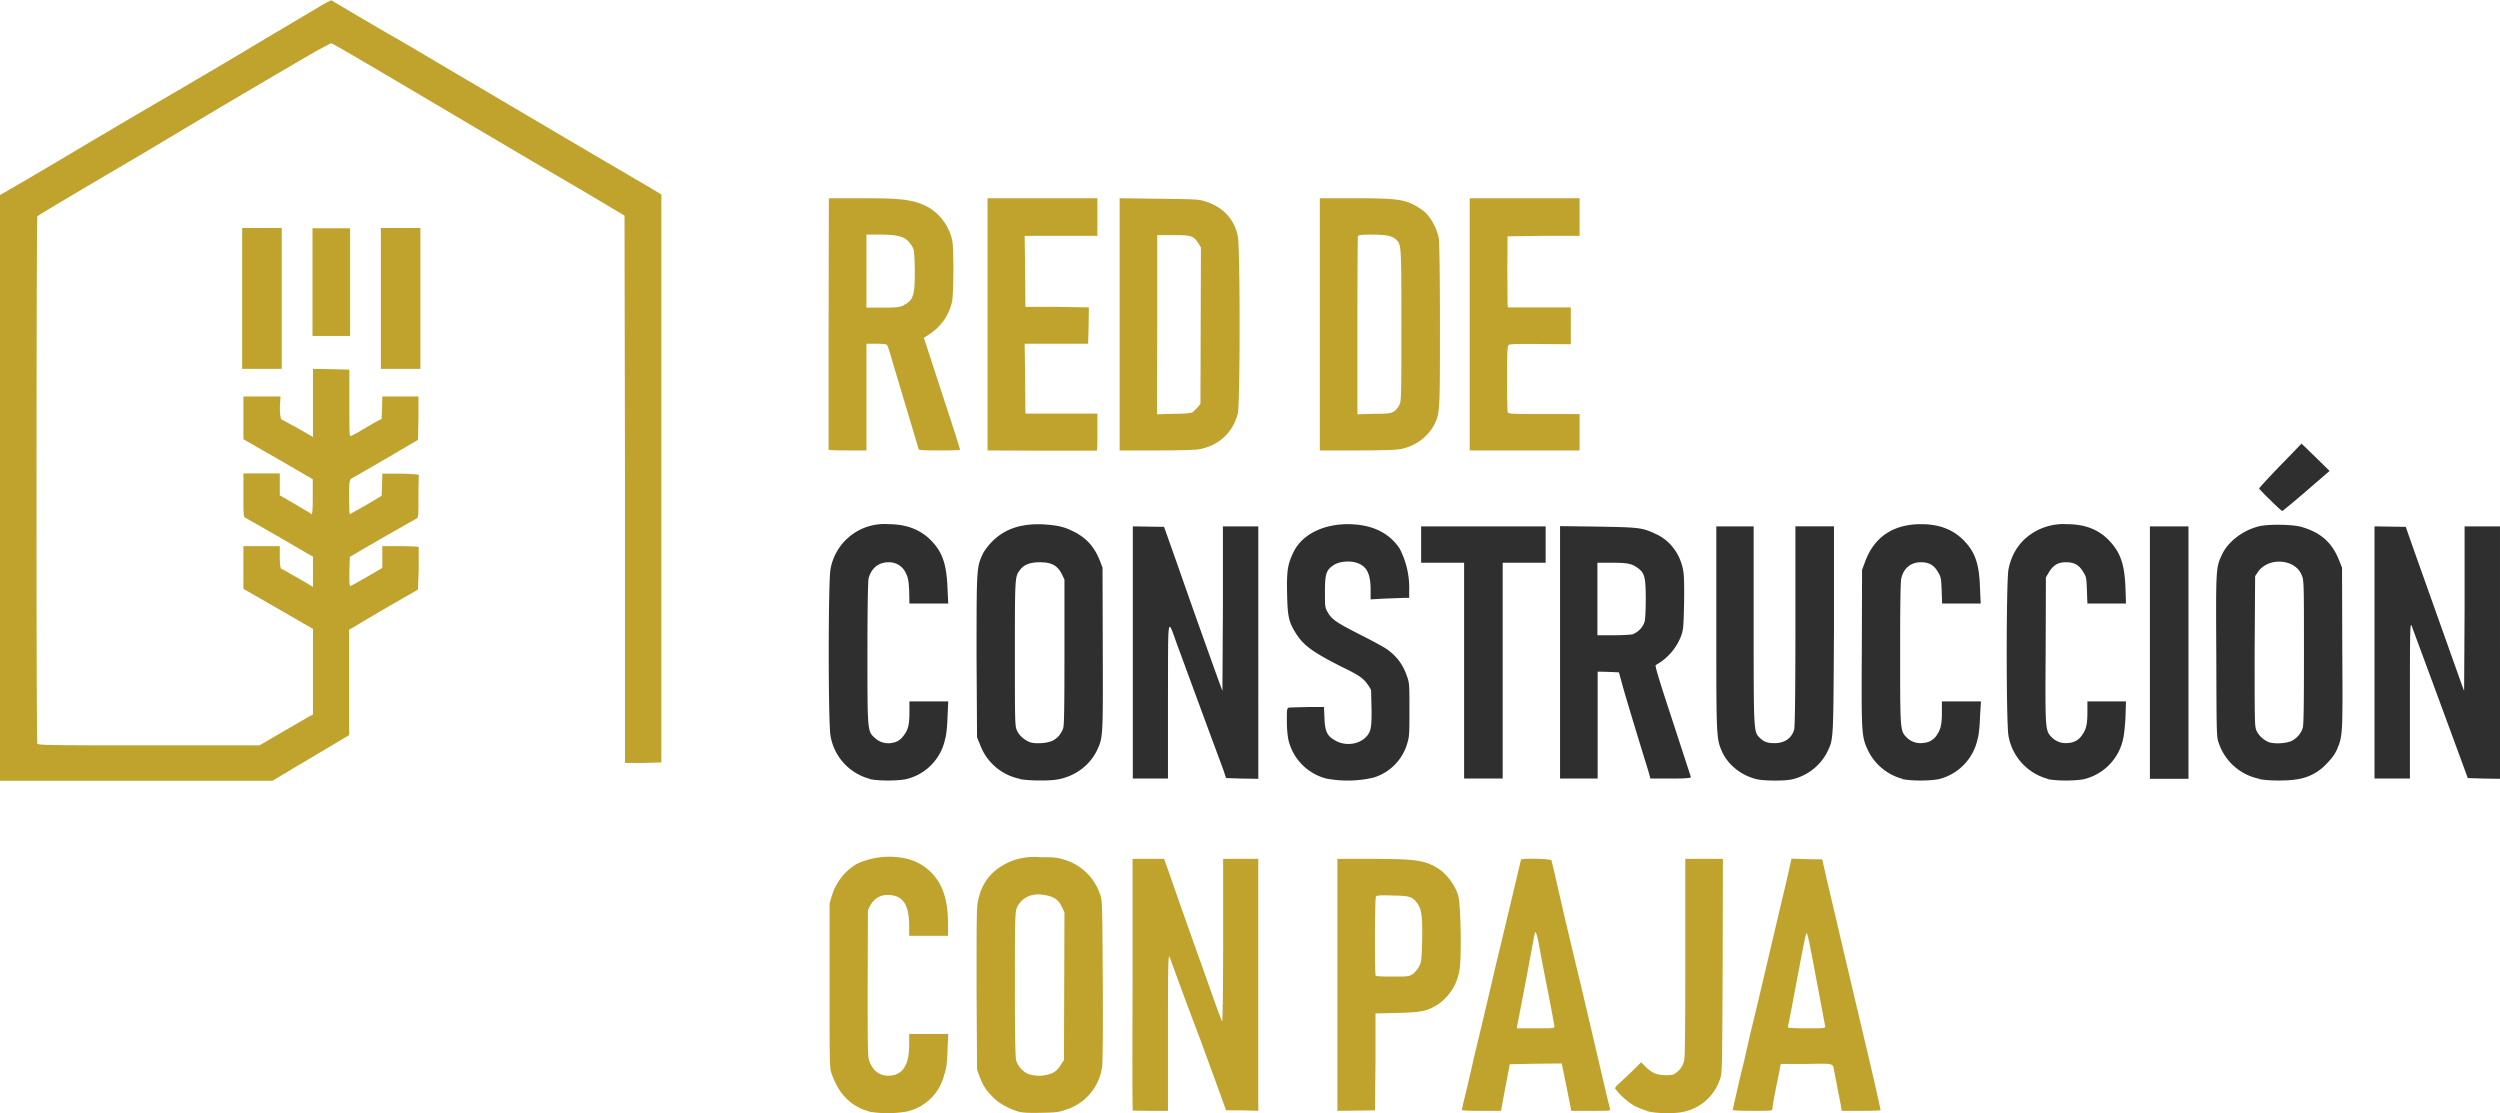 <svg xmlns="http://www.w3.org/2000/svg" width="1024" height="456" viewBox="0 0 1024 456"><path fill="#bfa32d" d="M355.8 455.2c-7.2-2-12.3-7.1-15.2-15.5-.8-2.3-.8-4.2-.8-36V370l1-3.3a22.7 22.7 0 0 1 10.4-13 32.4 32.4 0 0 1 19.2-2.2 21 21 0 0 1 14.9 11.3c2 4 3 8.8 3 15.4v5.1h-15.9v-4.1c0-7.6-2-11.5-6.5-12.4-4.1-.9-7.5.6-9.4 4l-1 2-.1 29.7c0 26.4 0 30 .6 31.9 1.4 4 4 6.2 7.8 6.2 5.8 0 8.6-4.2 8.6-12.6v-4.5h16l-.3 6.6c-.2 5.5-.4 7.3-1.4 10.3a20.3 20.3 0 0 1-15.4 14.9 46 46 0 0 1-15.5 0zM417.1 455.3c-4-1.2-8-3.4-10.4-5.9-2.9-3-4-4.6-5.4-8.3l-1.1-3-.2-33c0-27.8 0-33.5.6-36.1 1.7-8.5 6.8-14 15.4-16.9a27 27 0 0 1 9.9-1c5.9 0 7.1.1 9.9 1a22 22 0 0 1 14.7 14c1 2.6 1 2.6 1.2 35.6.1 19.8 0 34-.3 35.4a21.4 21.4 0 0 1-14.7 17.4c-2.8 1-4 1.2-10.1 1.3-5.3.1-7.7 0-9.5-.5zm14-15.8a8 8 0 0 0 3.3-3.2l1.4-2.1.1-30.3.1-30.2-1.1-2.3c-1.4-3-3.3-4.2-7.1-4.8-5-1-9.3 1-11.2 5-.8 2-.9 3-.9 31.6 0 21 .2 30 .5 31.1a9.4 9.4 0 0 0 4.7 5.5 14 14 0 0 0 10.2-.3zM674.6 455c-1.4-.4-3.6-1.3-4.9-1.9a28.5 28.5 0 0 1-8.2-7.3c0-.3.8-1.3 2-2.3l5.3-5 3.4-3.4 1.8 1.8c2.6 2.6 4.7 3.5 8.3 3.5 2.4 0 3.3-.2 4.2-1a8 8 0 0 0 3.4-5.5c.3-1.5.4-17.4.4-42.3v-39.8h15.4l-.1 44c-.2 44-.2 44.1-1.2 46.5a20 20 0 0 1-14.4 13c-3.7 1-12.2.8-15.4-.2zM464 454.9c-.2-.1-.2-23.4-.1-51.7v-51.4h12.9l1.6 4.4a3429.7 3429.7 0 0 0 14.2 40.2c6.7 19 7.6 21.4 8 21.9.2.2.4-14.7.4-33v-33.5h14.4V455l-6.6-.2h-6.6l-2.7-7.5-8-21.9a2064.3 2064.3 0 0 1-12.4-33.4c-.6-1.2-.7 2.4-.7 30.8V455h-7.1l-7.4-.1zM547.8 403.4v-51.6H562c18.4 0 22 .6 27.6 4.3 3.2 2.2 6.6 6.8 7.7 10.8 1 3.4 1.4 24 .6 29.7a21 21 0 0 1-8.9 14.8c-4.3 2.7-6.4 3.2-16.4 3.5l-9.2.2V435l-.2 19.8-7.7.1-7.7.1zm30.8-4.4c.8-.5 2-2 2.6-3 1-2 1.1-2.5 1.3-10.6.2-10-.2-13.2-2.1-15.6-2-2.6-3.2-2.9-10.2-3-4.9-.2-6.3 0-6.6.4-.5.7-.6 32-.1 32.5.1.2 3.2.3 6.9.3 6.2 0 6.7 0 8.2-1zM598.8 454.6c0-.3.5-2.7 1.2-5.3l2-8.5 1.7-7.5a3681.4 3681.4 0 0 0 8.9-37.6 7994 7994 0 0 0 10.4-43.6c.4-.6 12.3-.4 12.5.3l1.1 4.6a2905.2 2905.2 0 0 0 10.9 46.4l3.6 15.3 7 30 1.4 5.6c.2.7-.4.7-7.9.7h-8l-1.7-8.6-2-9.8-.2-1-10.6.1-10.7.2-1.8 9.5-1.8 9.6h-8c-5.1 0-8-.1-8-.4zm37.9-34.1c0-.6-2.8-15.2-4.8-25.2l-1.5-8.1a35 35 0 0 0-1.3-5.3c-.3-.3-.5.5-.7 1.5a2501 2501 0 0 1-6.9 36.4l-.2 1.4h7.7c6.6 0 7.7 0 7.7-.7zM709.7 454.6l3.2-14 1.6-6.5 2.4-10.6 2.8-11.5 4.7-20 4.8-20.4 2.2-9.2 1.8-8 .6-2.7 6.3.2 6.3.1 1.6 7.2 4.1 17.4a3859 3859 0 0 1 3.2 13.7l8 33.9c4 16.6 7 30.3 7 30.5-.1.2-3.7.3-8 .3h-7.9l-.4-2.3-2.7-13.9c-.5-3.4.1-3.2-11.5-3h-10.4l-1.7 8.6c-1 4.8-1.7 9-1.7 9.6 0 1 0 1-8.2 1-4.6 0-8-.1-8-.4zm37.9-34.2a7443.8 7443.8 0 0 0-6.1-32.3c-.9-4.5-1.4-6.4-1.6-5.8-.4.8-1.2 4.8-4.9 24.5a1139.8 1139.8 0 0 1-2.7 14c0 .2 2.5.4 7.6.4 7.2 0 7.7 0 7.7-.8zM0 199.9v-120l9.3-5.4 15.3-9L37.2 58l11-6.5L62 43.4a3638 3638 0 0 0 47.8-28.2l20.9-12.4a54 54 0 0 1 5-2.7 2142.6 2142.6 0 0 0 25 14.7c3.8 2.1 11.7 6.8 17.6 10.3l39 23L239 60.9l27.3 16 4.6 2.8v232.6l-7.3.2H256v-112l-.2-112.2-3.2-1.9-12.1-7.2-21.7-12.7-27.3-16.1c-44.9-26.6-55.4-32.7-55.9-32.7l-5.7 3a5192 5192 0 0 0-54.5 32.1L58 63.2c-26.8 15.7-42.4 25-42.7 25.4-.4.6-.5 215 0 216 .2.6 4.6.7 45.6.7h45.4l7-4.1 13.6-7.9 1.3-.6v-35.1l-14.2-8.2-14.3-8.2v-17.5h14.9v4c0 4.1.3 5.5 1 5.5.2 0 1.7.8 3.3 1.8l3.2 1.8 3.1 1.8 3 1.8V228l-2-1.1a1497 1497 0 0 0-25.5-14.7c-1-.4-1-.8-1-9.3v-9h14.9v9l6.1 3.5 6.4 3.8c.8 1.4 1-.3 1-6.7v-7.2l-14.1-8.2-14.3-8.2v-17.5h15.2l-.2 3.2c-.2 3.5.2 6.3.8 6.3l6.5 3.5 6.2 3.6v-27.9l7.4.1 7.5.2V165c0 9.8 0 13.6.4 13.6.3 0 2.4-1 4.6-2.4l6.2-3.6 2-1 .2-4.6.1-4.6h14.8v8.9l-.2 8.9-5 2.9a1652.4 1652.4 0 0 1-22.4 13c-.7.6-.8 1.6-.8 7.7 0 3.7.1 6.8.3 6.8l6.6-3.7 6.4-3.8.2-4.6.1-4.5h7.5c4.2.1 7.5.3 7.5.6-.1.1-.2 4.1-.2 8.8 0 7.9 0 8.6-.8 9a2308.7 2308.7 0 0 0-22.2 12.7l-5.1 3-.2 6c0 4 0 5.9.4 5.9.3 0 3.3-1.7 6.8-3.7l6.3-3.7v-8.9h7.4c4 0 7.4.2 7.5.4v8.9l-.3 8.5-11.5 6.6c-6.3 3.7-12.7 7.4-14 8.3l-2.7 1.5v43.2l-6 3.6-15.7 9.3-9.7 5.8H0ZM426.7 184.6l-22.2-.1V81.2h45v15.4h-29.8l.2 14.5.1 14.6h13l13 .2-.1 7.5-.2 7.4h-26l.2 14.3.1 14.3h29.5v7.5c0 4.2 0 7.6-.3 7.7h-22.5zM339.4 184.2v-51.6l.1-51.4h14c16.4 0 20.7.6 26.6 3.6a21 21 0 0 1 10 14c.6 3.3.5 21.5-.1 24.5a21.2 21.2 0 0 1-8.9 13.3c-1.4 1-2.6 1.7-2.7 1.7l7.5 23c4.1 12.5 7.5 22.9 7.3 23 0 .1-3.9.2-8.4.2-6.3 0-8.4-.1-8.5-.5l-11-36.7c-.8-3-1.7-5.7-2-6-.3-.4-1.8-.5-4.4-.5h-4v43.7h-7.7c-4.2 0-7.7-.1-7.8-.3zm30.7-59.2c4-2 4.6-3.9 4.6-13.4 0-4.2-.2-8.4-.5-9.4s-1.3-2.5-2.2-3.4c-2-2-4.6-2.7-11.7-2.7h-5.4V126h6.7c5.8 0 7-.2 8.5-.9zM458.6 132.8V81.2l16.1.2c14.7.2 16.3.2 19 1.1 7.2 2.3 11.7 7 13.3 14.1 1 4.3 1 68.8 0 72.8-2 7.8-7.8 13.1-15.7 14.6-1.6.3-8.8.5-17.7.5h-15zm30 36 2-2 1.1-1.4.1-32 .1-32-1-1.7c-2.1-3.1-2.8-3.4-10.2-3.4H474L474 133l-.1 36.7 6.9-.2c4.8 0 7.1-.3 7.8-.7zM540.6 132.9V81.2H555c16.1 0 19.6.4 24.3 2.8 1.6.8 3.8 2.3 4.8 3.3a22 22 0 0 1 5.2 10.1c.3 1.5.5 15.4.5 35.9 0 36.3 0 35.9-2.5 41a19.9 19.9 0 0 1-14 9.7c-1.6.3-8.7.5-17.7.5h-15zm30.4 35.6c.7-.4 1.6-1.6 2.1-2.5.9-1.7.9-3 .9-33 0-33.4 0-32.8-2.3-35-1.6-1.4-4.1-1.9-10-1.9-4.3 0-5.2.2-5.5.7-.1.4-.2 17-.2 36.8v36.1l6.9-.2c5.8 0 7-.2 8-1zM602 132.9V81.2h45v15.4h-14.7l-14.8.2-.1 13.5.1 14.6.2 1H643.4V141l-12.4-.1c-9-.1-12.6 0-13 .4-.6.4-.7 2.9-.7 13.7 0 7.3.1 13.5.3 13.9.2.6 2 .7 14.8.7H647v14.9h-45z M99.2 122.3V93.4h16.2v57.7H99.2zM156 122.3V93.4h16.2v57.7H156zM128 115.5v-22h15.4v44.1H128z"/><path fill="#2f2f2f" d="M356.2 319a22 22 0 0 1-16-17.5c-1-4.6-1-63.9 0-68.5a22.4 22.4 0 0 1 23.7-18.3c7.3 0 13 2.2 17.3 6.5 4.8 4.8 6.5 9.8 6.9 19.6l.3 6.4h-15.9l-.1-5c-.2-4.3-.4-5.5-1.3-7.3a7.5 7.5 0 0 0-7.1-4.6c-4.1 0-7 2.3-8.2 6.5-.3 1-.5 12.6-.5 30.7 0 32.7 0 32 3.2 34.9a8 8 0 0 0 6.8 1.9c2.2-.3 3.8-1.4 5.2-3.5 1.5-2.1 2-4.2 2-9v-4.5h15.9l-.3 6.5c-.1 3.6-.5 7.5-1 9a21.3 21.3 0 0 1-15.8 16.3c-3.4.8-11.7.8-15 0zM417.7 319a22 22 0 0 1-16-13.3l-1.5-3.7-.2-33c0-36 0-36.6 2.5-42 .7-1.5 2.4-3.7 4-5.3 5.1-5.1 11.9-7.4 21.2-6.9 5.7.4 8.3 1 12.2 3 5 2.5 8.3 6.1 10.5 11.6l1.2 3.1.1 33.3c.1 35.7.1 36.1-2.2 41.2-3 6.4-9 11-16.5 12.3-3.5.6-12 .5-15.3-.2zm13.2-15.5c2.2-1 3.8-2.9 4.6-5.3.4-1.1.5-10.2.5-31.2v-29.6l-1.1-2.3c-1.8-3.5-4.2-4.8-9-4.8-4 0-6.6 1-8.2 3.3-2 2.6-2 3-2 34 0 28.2 0 30 .9 31.7.8 1.9 3 3.8 5 4.6 2.1.9 7 .6 9.3-.4zM543.3 318.9a21.4 21.4 0 0 1-15.5-15.6c-.4-1.7-.7-4.6-.7-8 0-5 0-5.2 1-5.5l7.7-.2h6.5l.2 4.4c.2 5.3 1 7.3 3.9 9 5 3.3 12.4 1.7 14.6-3.3.6-1.5.8-3 .8-8.6l-.2-8.3c-.2-.8-1.3-2.4-2.3-3.6-1.7-1.9-3.4-3-9.8-6.1-11.8-6-15.4-8.6-18.6-13.5-3-4.8-3.5-6.8-3.7-16.3-.2-9.6.2-12.1 2.6-17.1 3.4-7.1 11.8-11.4 22-11.5 9.9 0 17 3.3 21.5 10a35 35 0 0 1 3.9 17.4v2.8h-2.4l-8 .3-5.4.3v-4c0-6.3-1.5-9.4-5.2-10.8-3-1.2-7.7-.8-10 .8-3 2-3.5 3.6-3.5 11 0 6 0 6.3 1.2 8.4 1.7 2.9 3.7 4.2 13.1 9 4.4 2.2 9.2 4.8 10.6 5.7 4.3 2.9 7 6.4 8.7 11.4 1 2.7 1 3.6 1 13.5 0 9 0 11-.7 13.3a20.6 20.6 0 0 1-14 14.7 46.5 46.5 0 0 1-19.3.4zM719.3 319.1c-6-1.5-11.2-5.6-13.7-10.7-2.6-5.8-2.6-5.2-2.6-51v-41.8h15.3v40.5c0 44.3 0 43.7 2.6 46.2 1.6 1.6 3.2 2.1 6 2.1 4 0 7-2 8-5.6.3-1.2.5-14.6.5-42.5v-40.7h15.8v42.5c-.3 46.7-.1 44.4-3 50.4a21.7 21.7 0 0 1-14.5 10.8c-3.1.6-11.4.6-14.4-.2zM779.2 319a22 22 0 0 1-14-11.5c-2.7-5.8-2.8-6.2-2.6-41.8l.1-32.3 1.2-3.2c3.7-10.2 11.5-15.5 23-15.5 7.3 0 12.9 2.1 17.3 6.5 4.8 4.8 6.5 9.7 6.8 19.6l.3 6.4h-15.8l-.2-5.4c-.2-5-.3-5.5-1.5-7.5-1.7-2.9-3.7-4-7-4-4 0-7 2.3-8 6.5-.4 1-.5 12.6-.5 30.7 0 32 0 31.8 2.7 34.6a8 8 0 0 0 6.8 2.2 7 7 0 0 0 5.7-3.5c1.4-2.1 1.9-4.2 1.9-9v-4.5h16l-.4 6.5c-.1 3.6-.5 7.5-1 9a21.5 21.5 0 0 1-15.7 16.3c-3.5.8-11.8.8-15.1 0zM838.7 319a22.2 22.2 0 0 1-16-17.5c-1-4.5-1-63.9 0-68.4 1-4.9 3-8.6 6.1-11.8a23.5 23.5 0 0 1 17.8-6.6c7.2 0 12.8 2.1 17 6.4 4.9 5 6.6 9.8 7 19.7l.2 6.4H855l-.2-5.4c-.2-5-.2-5.5-1.5-7.5-1.7-2.9-3.7-4-7-4-3.2 0-5.1 1-7 4l-1.3 2.2-.1 30c-.2 33-.2 32.7 2.6 35.6a8 8 0 0 0 6.8 2.2 7 7 0 0 0 5.7-3.5c1.5-2.1 2-4.2 2-9v-4.5h15.8l-.2 6.5c-.2 3.6-.6 7.5-1 9a21.6 21.6 0 0 1-15.8 16.3c-3.4.8-11.7.8-15.1 0zM925.4 319a22.1 22.1 0 0 1-16.5-14.4c-1-2.6-1-2.7-1.1-35.9-.2-36.2-.2-36.2 2.4-41.7 2.5-5.2 8.5-9.8 15-11.4 3.8-1 14-.8 17.4.2 8 2.3 12.6 6.4 15.5 13.7l1.2 3 .1 33c.2 35 .2 35.7-2 41.1-1 2.3-2 3.7-4.4 6.2a20.3 20.3 0 0 1-11.5 6.3c-4 .8-12.3.8-16.1 0zm13.2-15.5a9 9 0 0 0 4.6-5.3c.4-1.2.5-9.8.5-31 0-29 0-29.6-1-31.8-2.7-6.5-13.5-7.3-17.8-1.2l-1.2 1.8-.2 30.5c0 27.1 0 30.7.6 32.4.8 2 2.7 4 5 5 2.1.9 7.1.7 9.5-.4zM464 267.2v-51.6l6.4.1 6.4.1 5.6 15.8a4645.2 4645.2 0 0 0 16.9 47.6l1.4 3.8.2-33.7v-33.7h14.5V319l-6.6-.1-6.6-.2-1.2-3.6-6.6-17.8-12-32.6c-4.4-12-3.9-14.5-4 22.2v32H464zM599.7 274.7v-44.2h-17.6v-14.9h51v14.9h-17.6v88.4h-15.8zM639 267.2v-51.7l15.6.2c17.2.3 18.1.4 24 3.2 5.5 2.6 9.6 8 10.8 14.6.4 1.8.5 6.2.4 13.5-.2 9.8-.3 11-1.3 13.7a23 23 0 0 1-10.3 11.7c-.4.2 1 5 6.9 22.9l7.5 23c0 .4-2.4.6-8.4.6H676l-.9-3.3a2273 2273 0 0 1-10-33l-2-7.2-4.4-.2-4.3-.1v43.8h-15.4zm29.7-7.4a8.4 8.4 0 0 0 4.9-5c.3-1 .5-4.9.5-9.5 0-8.9-.5-10.6-3.2-12.6-2.4-1.8-4.2-2.2-10.6-2.2h-6V260.2h6.5c3.6 0 7-.2 8-.4zM880.6 267.2v-51.6h15.8V319h-15.8zM972.6 267.2v-51.6l6.4.1 6.4.1 3.4 9.7 10.6 29.8 8.5 23.9 1.4 3.8.2-33.7v-33.7h14.5V319l-6.6-.1-6.6-.2-.8-2.2a21077 21077 0 0 0-22.2-60.2c-.6-1.5-.7 1-.7 30.6v32h-14.5zM929.9 204.8a76 76 0 0 1-4.6-4.7c0-.2 5.3-6 12.4-13.2l5-5.2 5.8 5.6 5.7 5.6-9.5 8.2c-5.2 4.5-9.7 8.2-9.9 8.2-.2 0-2.4-2-4.9-4.5z"/></svg>